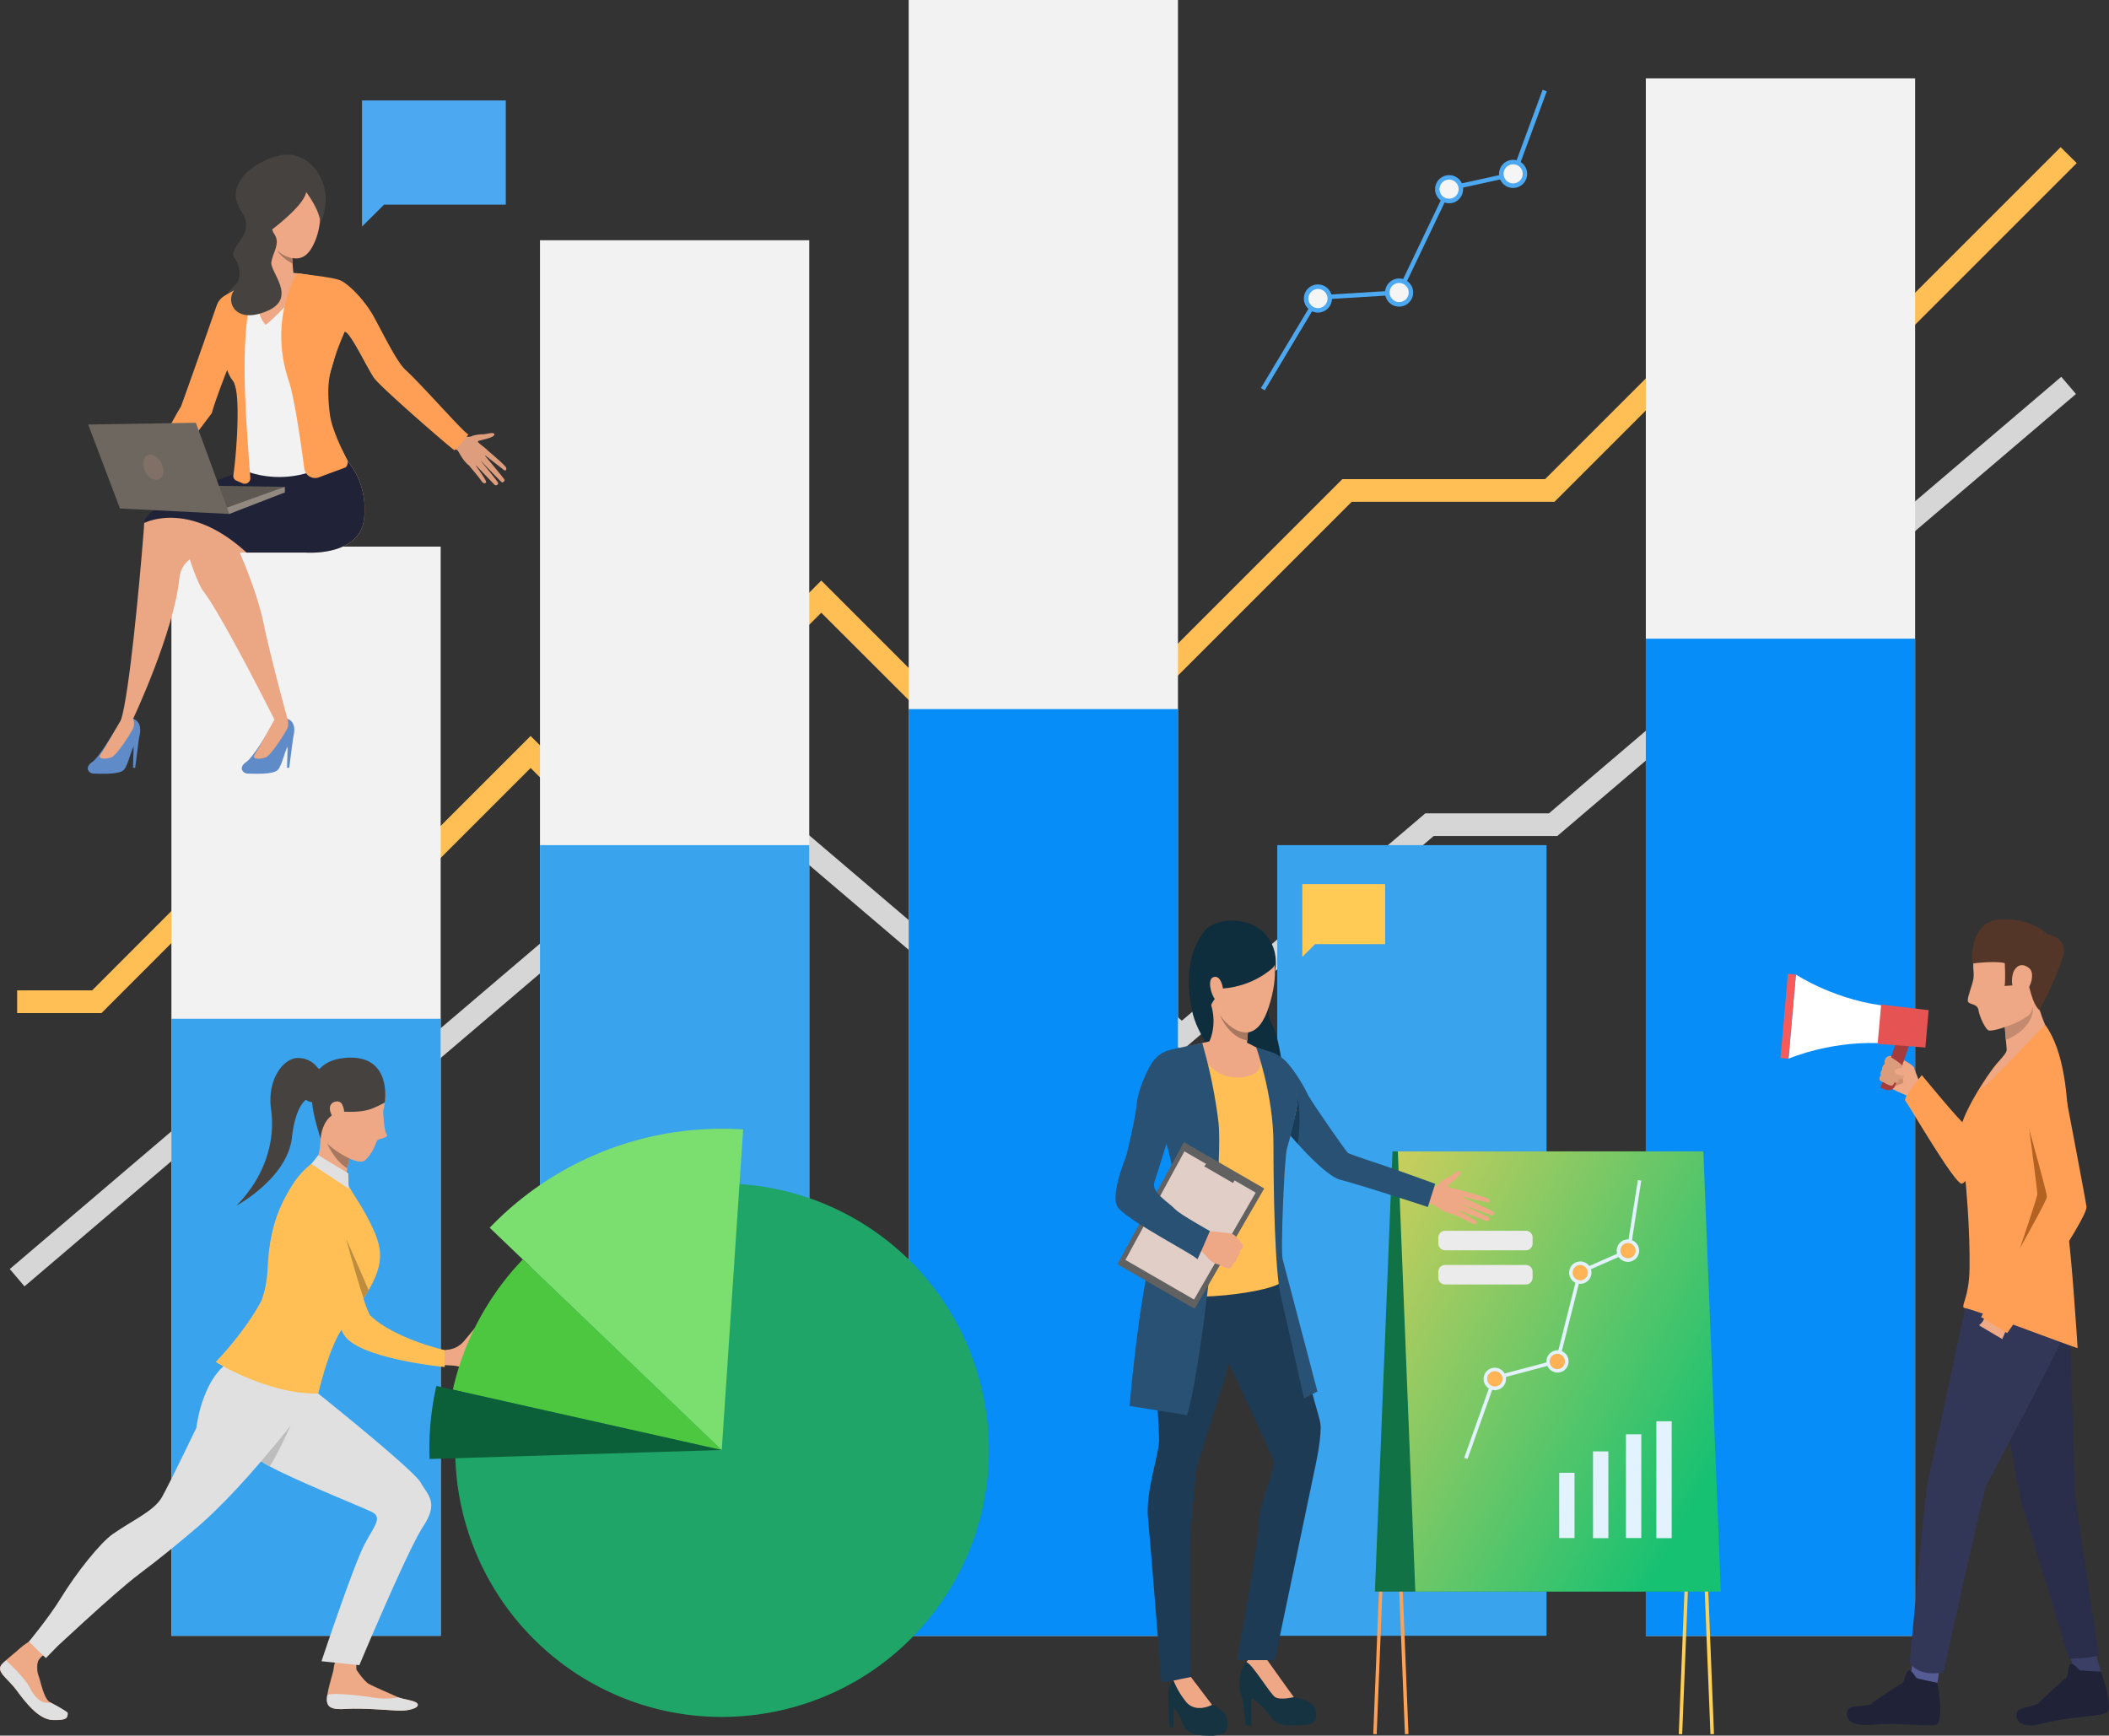 <svg xmlns="http://www.w3.org/2000/svg" xmlns:xlink="http://www.w3.org/1999/xlink" width="1665.107" height="1370.427" viewBox="0 0 1665.107 1370.427">
  <rect x="0" y="0" width="1665.107" height="1370.427" fill="#333333" stroke="none"/>
  <defs>
    <linearGradient id="linear-gradient" y1="0.5" x2="1" y2="0.5" gradientUnits="objectBoundingBox">
      <stop offset="0" stop-color="#ff9f55"/>
      <stop offset="1" stop-color="#ffd255"/>
    </linearGradient>
    <linearGradient id="linear-gradient-2" x1="0" y1="0.5" x2="1" y2="0.5" xlink:href="#linear-gradient"/>
    <linearGradient id="linear-gradient-3" x1="0.922" y1="0.81" x2="-0.355" y2="-0.127" gradientUnits="objectBoundingBox">
      <stop offset="0" stop-color="#16c172"/>
      <stop offset="1" stop-color="#ffd255"/>
    </linearGradient>
  </defs>
  <g id="report" transform="translate(-1083.573 -509.2)">
    <g id="Group_2079" data-name="Group 2079">
      <g id="Group_1872" data-name="Group 1872">
        <path id="Path_1844" data-name="Path 1844" d="M1163.7,1309.1h-66.6v-17.9h59.2l99.9-100,72.7,72.7,173.6-173.6,53.5,53.4,176-176.1,105.5,105.5h120.3l185.6-185.6h160.1l118.4-118.4h144.9l143.7-143.7,12.7,12.6-149,149H2429.3L2310.9,905.4H2150.8L1965.2,1091H1830.1L1732,993l-176,176-53.5-53.4-173.6,173.6-72.7-72.7Z" fill="#ffbf55"/>
      </g>
      <g id="Group_1873" data-name="Group 1873">
        <path id="Path_1845" data-name="Path 1845" d="M1102.9,1524.9l-11.6-13.7,192.6-164.1h117L1666.4,1121l166,141.4h122.4l61.9,52.7,192.2-163.7h97.6L2711,806.7l11.6,13.6-409.5,349h-97.6l-198.8,169.4-68.5-58.4H1825.8l-159.4-135.8L1407.5,1365h-117Z" fill="#d6d6d6"/>
      </g>
      <path id="Path_1981" data-name="Path 1981" d="M0,0H212.6V860H0Z" transform="translate(1218.9 940.8)" fill="#f2f2f2"/>
      <rect id="Rectangle_306" data-name="Rectangle 306" width="212.6" height="487.2" transform="translate(1218.9 1313.6)" fill="#39a3ed"/>
      <path id="Path_1980" data-name="Path 1980" d="M0,0H212.6V1102H0Z" transform="translate(1509.9 698.9)" fill="#f2f2f2"/>
      <path id="Path_1977" data-name="Path 1977" d="M0,0H212.6V624.3H0Z" transform="translate(1509.9 1176.5)" fill="#39a3ed"/>
      <rect id="Rectangle_311" data-name="Rectangle 311" width="212.6" height="1291.7" transform="translate(1801 509.2)" fill="#f2f2f2"/>
      <path id="Path_1978" data-name="Path 1978" d="M0,0H212.6V731.8H0Z" transform="translate(1801 1069.1)" fill="#068df8"/>
      <path id="Path_1979" data-name="Path 1979" d="M0,0H212.6V624.3H0Z" transform="translate(2092 1176.5)" fill="#39a3ed"/>
      <rect id="Rectangle_317" data-name="Rectangle 317" width="212.6" height="1229.8" transform="translate(2383 571.1)" fill="#f2f2f2"/>
      <rect id="Rectangle_318" data-name="Rectangle 318" width="212.6" height="787.4" transform="translate(2383 1013.5)" fill="#068df8"/>
      <g id="Group_1895" data-name="Group 1895">
        <g id="Group_1875" data-name="Group 1875">
          <g id="Group_1874" data-name="Group 1874">
            <path id="Path_1846" data-name="Path 1846" d="M1174,1086.5s-12.3,20.8-17.4,24.2c-7,4.6-2.6,9.3.7,9.3s20.4,1.2,24.1-3c3.8-4.3,5.6-17,9.1-20.4,3.5-3.3,7.1-16.6-1.7-19.9C1181,1073.8,1174,1086.5,1174,1086.5Z" fill="#5f8cc9"/>
          </g>
        </g>
        <g id="Group_1877" data-name="Group 1877">
          <g id="Group_1876" data-name="Group 1876">
            <path id="Path_1847" data-name="Path 1847" d="M1179.3,1077.3s-14,24.4-16.5,27.9c-2.4,3.6,4.6,3.6,8.9,1.9s15.2-19.2,16.8-22.4c1.9-3.8.3-8.1.3-8.1Z" fill="#eba684"/>
          </g>
        </g>
        <g id="Group_1879" data-name="Group 1879">
          <g id="Group_1878" data-name="Group 1878">
            <path id="Path_1848" data-name="Path 1848" d="M1193.5,1090.4l-3.2,25-1.7.1.5-18Z" fill="#5f8cc9"/>
          </g>
        </g>
        <g id="Group_1881" data-name="Group 1881">
          <g id="Group_1880" data-name="Group 1880">
            <path id="Path_1849" data-name="Path 1849" d="M1295.6,1086.5s-12.3,20.8-17.4,24.2c-7,4.6-2.6,9.3.7,9.3s20.4,1.2,24.1-3c3.8-4.3,5.6-17,9.1-20.4,3.5-3.3,7.2-17-1.7-19.9C1302.6,1074.1,1295.6,1086.5,1295.6,1086.5Z" fill="#5f8cc9"/>
          </g>
        </g>
        <g id="Group_1883" data-name="Group 1883">
          <g id="Group_1882" data-name="Group 1882">
            <path id="Path_1850" data-name="Path 1850" d="M1300.2,1077.4s-13.3,24.3-15.7,27.9,4.6,3.6,8.9,1.9,15.2-19.2,16.8-22.4c1.9-3.8.3-8.1.3-8.1Z" fill="#eba684"/>
          </g>
        </g>
        <g id="Group_1885" data-name="Group 1885">
          <g id="Group_1884" data-name="Group 1884">
            <path id="Path_1851" data-name="Path 1851" d="M1315.2,1090.4l-3.3,25-1.7.1.5-18Z" fill="#5f8cc9"/>
          </g>
        </g>
        <g id="Group_1887" data-name="Group 1887">
          <g id="Group_1886" data-name="Group 1886">
            <path id="Path_1852" data-name="Path 1852" d="M1350,897.2l-111,50.6s-12.4,4-13.8,17.8c-4.3,42.9-36.5,111.1-36.5,111.1-10.3,5-9.5.7-9.5.7,6.5-20.8,14.4-106.8,17.2-141.3.6-7.3,1-12.3,1-13.9q.15-1.65,3.3-4.2c15.2-12.4,77.9-37.9,77.9-37.9C1325.8,878.8,1350,897.2,1350,897.2Z" fill="#eba684"/>
          </g>
        </g>
        <g id="Group_1889" data-name="Group 1889">
          <g id="Group_1888" data-name="Group 1888">
            <path id="Path_1853" data-name="Path 1853" d="M1371,918.9c-3.4,30-46.3,26.6-46.3,26.6h-51.9s13.6,30.3,18.9,55.9c5.6,27.2,18.8,75.2,18.8,75.2s-.9,1.6-10.3.7c0,0-40.7-81.2-56.3-101.6-3.4-4.4-13-28.2-14.6-42.5-.6-4.8-.2-8.5,1.6-10a109,109,0,0,1,11.5-7.8c16.3-10.3,44.5-26,60.2-29.6,21.1-4.7,54.4-13.6,54.4-13.6S1374.4,888.9,1371,918.9Z" fill="#eba684"/>
          </g>
        </g>
        <path id="Path_1854" data-name="Path 1854" d="M1335.6,687.8s7.8-14.7,4-30.5c-3.8-15.7-18.4-31.4-39.7-24.2s-38.6,23.8-25.8,42.9c12.8,19.2-11.6,27.8-5.4,36.9s3.9,18.6,1.2,20.8c-2.6,2.1-11.1,9.7-10.2,18.6.9,9,41.4-26.1,41.4-26.1S1323.2,682.1,1335.6,687.8Z" fill="#464240"/>
        <path id="Path_1855" data-name="Path 1855" d="M1270.6,876.4s3.2,15.6,86.1-4.1C1356.7,872.3,1328.9,863,1270.6,876.4Z" fill="#eb4747"/>
        <g id="Group_1890" data-name="Group 1890">
          <path id="Path_1856" data-name="Path 1856" d="M1357.6,876.6c1.3,2.5,2.6,4.9,3.9,7.4q-45.45,1.35-90.9,2.6c4.8-16.1,3.2-37.8,2.4-54.3-1-20.2-12.2-34.2-11-54.5-6,1-7,1.2-13,2.1,9.2-26.2,12.3-39.1,40.9-49.2,9.3-3.3,15.4-3.9,25.4-3.1,33,2.7,43,3.1,59.2,33-25.4,4-21.2,13.2-28.9,38.4-3.8,12.3-7.7,26.1-5.7,39.1C1341.9,850.9,1357.6,865,1357.6,876.6Z" fill="#f2f2f2"/>
        </g>
        <g id="Group_1891" data-name="Group 1891">
          <path id="Path_1857" data-name="Path 1857" d="M1304.9,737c13.5-2.6,10.6-10.1,10.6-10.1s-.6-4.2-.9-9.6c-.1-1.4-.1-2.8-.1-4.3a50.193,50.193,0,0,1,.4-6.7c1.1-9.1-24.5-3.7-24.5-3.7s1.5,18.4-2.1,23.9C1284.8,732.1,1291.4,739.6,1304.9,737Z" fill="#eea886"/>
        </g>
        <g id="Group_1892" data-name="Group 1892">
          <path id="Path_1858" data-name="Path 1858" d="M1330.7,726.9s-27.3,31.5-37.4,38.8c0,0-11.6-10.5-4.4-38.1C1288.9,727.6,1302.1,721,1330.7,726.9Z" fill="#eea886"/>
        </g>
        <path id="Path_1859" data-name="Path 1859" d="M1330,651.1s14.2,27.3.1,53.1c-14,25.8-41.6-11.3-43.4-15.6-1.8-4.4-11.2-29,7.6-36.5C1313.1,644.7,1326,643.7,1330,651.1Z" fill="#eea886"/>
        <path id="Path_1860" data-name="Path 1860" d="M1325.3,660.8s9.7,12.8,10.9,22.3a50.657,50.657,0,0,0-7.1-35.1c-11-17.2-38.9-.8-42.6,6-3.7,6.9-14.7,12.9,3.7,42.4C1290.2,696.5,1323.3,673.5,1325.3,660.8Z" fill="#464240"/>
        <path id="Path_1861" data-name="Path 1861" d="M1302.6,707s2.5,5.4,12.1,10.4c-.1-1.4-.1-2.8-.1-4.3A23.159,23.159,0,0,1,1302.6,707Z" fill="#a77860"/>
        <path id="Path_1862" data-name="Path 1862" d="M1445.8,852.1s6.7,3,9.9,1.6,8.1-1.6,9.7-1.6c2.1,0,8.6-2.3,8.5.2s-10.6,4.3-12.7,5.1,6.4,5.5,7.2,7.6-8.9,15.8-14.3,11.9-8.4-11.7-9.5-12.2a41.48,41.48,0,0,1-4.1-2.7Z" fill="#de9d7d"/>
        <path id="Path_1863" data-name="Path 1863" d="M1467.3,863.8s15.8,13.1,16,14.9-.6,2.6-2.1,1.4-15.7-12.2-15.7-12.2,15.8,18.7,16.4,20.1c.3.8-1.2,2.5-2.1,2s-17.7-18.1-17.7-18.1,14.7,17.5,14.8,18.8a1.741,1.741,0,0,1-2.9,1.2c-1.2-1.2-15.9-16.6-15.9-16.6s9.9,13.4,9.3,14.6c-.4.7-1.6,2.2-4-1.3s-9.1-11.3-9.1-11.3Z" fill="#de9d7d"/>
        <g id="Group_1893" data-name="Group 1893">
          <path id="Path_1864" data-name="Path 1864" d="M1278.2,945.5h46.5s42.8,3.4,46.3-26.6c3.4-30-14.1-46.7-14.1-46.7s-22.6,6-42.4,10.8a150.493,150.493,0,0,0-35.7-3.1s-83.7,27.7-81.2,42.2C1197.5,922.2,1232.6,903.5,1278.2,945.5Z" fill="#202338"/>
        </g>
        <path id="Path_1865" data-name="Path 1865" d="M1308.5,893.6l-88.7-1.3,44.8,22.7Z" fill="#5e5853"/>
        <path id="Path_1866" data-name="Path 1866" d="M1280.9,882.2s19.9,7.7,44.4.7l1.1-9.1-50.3,2.8Z" fill="#f2f2f2"/>
        <path id="Path_1867" data-name="Path 1867" d="M1264.6,915l43.9-17v-4.4l-47.4,17Z" fill="#91887f"/>
        <g id="Group_1894" data-name="Group 1894">
          <path id="Path_1868" data-name="Path 1868" d="M1281.2,886.5a4.364,4.364,0,0,1-6.1,4.3l-5.1-2.2a3.893,3.893,0,0,1-2.2-4c2.1-13.4,6.5-65.6-.2-74.5a30.554,30.554,0,0,1-4.7-8.8c-4.4,11.4-10,26.2-12.1,34.1l-41.9,55.7-14,3.6c17.5-42.2,31.6-64.6,31.6-64.6,2.7-7.4,10.6-29.6,17.6-49.5,4.4-12.5,8.4-24.1,10.6-30.3a14.56,14.56,0,0,1,6.1-7.5c6.5-3.9,17.3-10,27.1-14.7a.1.1,0,0,0,.1-.1c.3-.2.6-.3.9-.5h0c-18.6,28.2-11.4,107.8-7.7,158.7C1281.2,886.4,1281.2,886.4,1281.2,886.5Z" fill="#ff9f55"/>
          <path id="Path_1869" data-name="Path 1869" d="M1350.4,730c6,.9,20.8,15.3,28.6,29.8,9,16.6,18.1,35.4,24.9,41.6,12.6,11.4,47.8,51.7,49.5,50.7.6-.4-9.7,12-11,12.6-.7.3-57.9-49.3-63.4-56.9-5.2-7.2-19.2-37.2-23.3-36.6h0a226.429,226.429,0,0,0-10.2,27.8,2.354,2.354,0,0,0-.2.8c-3.3,11.2-3,23.4-1.2,37.1,1.4,10.3,9.1,27.2,13.7,35.4.6,1,.4,2.9-.2,4.3h0a3.468,3.468,0,0,1-1.5,1.8l-16.8,6.2-3.9,1.5a8.634,8.634,0,0,1-8.1-1.1,8.983,8.983,0,0,1-3.5-5.8c-3.7-28.7-8.5-58.1-12.2-69.2-16.5-48.5,6.5-85,6.5-85S1345.2,728,1350.4,730Z" fill="#ff9f55"/>
        </g>
        <path id="Path_1870" data-name="Path 1870" d="M1264.6,915l-26.4-72-85,1.4,25.1,66.3Z" fill="#6e6760"/>
        <ellipse id="Ellipse_201" data-name="Ellipse 201" cx="7.2" cy="10.5" rx="7.2" ry="10.5" transform="translate(1193.437 871.886) rotate(-26.578)" fill="#807066"/>
        <path id="Path_1871" data-name="Path 1871" d="M1300.6,678.3s-5.4,8.5-.4,15.8-1.3,14.5-2.4,22.2,21,28.3-3.6,38.6-32.4-6.8-26.1-16.2,10.7-17,11.2-30.5C1279.9,694.9,1284.3,674,1300.6,678.3Z" fill="#464240"/>
        <path id="Path_1872" data-name="Path 1872" d="M1482.9,588.5H1369.4v99.6l17.4-17.3h96.1Z" fill="#4da8f2"/>
      </g>
      <g id="Group_1930" data-name="Group 1930" transform="translate(-4 196)">
        <g id="Group_1913" data-name="Group 1913">
          <g id="Group_1912" data-name="Group 1912">
            <g id="Group_1911" data-name="Group 1911">
              <path id="Path_1885" data-name="Path 1885" d="M2086.1,621.4l-3-1.8,43.9-73.2,64.1-3.9,39.2-82,51.2-11.3,24-65.1,3.3,1.2-24.7,66.9-51.4,11.3-39.4,82.4-64.3,3.9Z" fill="#4da8f2"/>
            </g>
          </g>
        </g>
        <g id="Group_1915" data-name="Group 1915">
          <g id="Group_1914" data-name="Group 1914">
            <circle id="Ellipse_202" data-name="Ellipse 202" cx="9.3" cy="9.3" r="9.3" transform="translate(2182.9 534.9)" fill="#f5f5f5"/>
          </g>
        </g>
        <g id="Group_1917" data-name="Group 1917">
          <g id="Group_1916" data-name="Group 1916">
            <path id="Path_1886" data-name="Path 1886" d="M2197.4,554a11.094,11.094,0,1,1,4.6-15A11.091,11.091,0,0,1,2197.4,554Zm-8.7-16.5a7.538,7.538,0,1,0,10.2,3.1A7.632,7.632,0,0,0,2188.7,537.5Z" fill="#4da8f2"/>
          </g>
        </g>
        <g id="Group_1919" data-name="Group 1919">
          <g id="Group_1918" data-name="Group 1918">
            <circle id="Ellipse_203" data-name="Ellipse 203" cx="9.3" cy="9.3" r="9.3" transform="translate(2222.4 453.3)" fill="#f5f5f5"/>
          </g>
        </g>
        <g id="Group_1921" data-name="Group 1921">
          <g id="Group_1920" data-name="Group 1920">
            <path id="Path_1887" data-name="Path 1887" d="M2236.9,472.4a11.094,11.094,0,1,1,4.6-15A11.269,11.269,0,0,1,2236.9,472.4Zm-8.8-16.5a7.538,7.538,0,1,0,10.2,3.1A7.484,7.484,0,0,0,2228.1,455.9Z" fill="#4da8f2"/>
          </g>
        </g>
        <g id="Group_1923" data-name="Group 1923">
          <g id="Group_1922" data-name="Group 1922">
            <circle id="Ellipse_204" data-name="Ellipse 204" cx="9.3" cy="9.3" r="9.3" transform="translate(2272.9 441.2)" fill="#f5f5f5"/>
          </g>
        </g>
        <g id="Group_1925" data-name="Group 1925">
          <g id="Group_1924" data-name="Group 1924">
            <path id="Path_1888" data-name="Path 1888" d="M2287.4,460.3a11.094,11.094,0,1,1,4.6-15A11.091,11.091,0,0,1,2287.4,460.3Zm-8.7-16.5a7.538,7.538,0,1,0,10.2,3.1A7.632,7.632,0,0,0,2278.7,443.8Z" fill="#4da8f2"/>
          </g>
        </g>
        <g id="Group_1927" data-name="Group 1927">
          <g id="Group_1926" data-name="Group 1926">
            <circle id="Ellipse_205" data-name="Ellipse 205" cx="9.3" cy="9.3" r="9.3" transform="translate(2118.9 539.7)" fill="#f5f5f5"/>
          </g>
        </g>
        <g id="Group_1929" data-name="Group 1929">
          <g id="Group_1928" data-name="Group 1928">
            <path id="Path_1889" data-name="Path 1889" d="M2133.3,558.7a11.094,11.094,0,1,1,4.6-15A11.091,11.091,0,0,1,2133.3,558.7Zm-8.7-16.4a7.538,7.538,0,1,0,10.2,3.1A7.484,7.484,0,0,0,2124.6,542.3Z" fill="#4da8f2"/>
          </g>
        </g>
      </g>
      <g id="Group_1962" data-name="Group 1962">
        <g id="Group_1931" data-name="Group 1931">
          <path id="Path_1890" data-name="Path 1890" d="M1113.1,1822.7s-.2-4,7.9-8.7l-10.5-11.1a64.1,64.1,0,0,0-12.5,9.1C1091.7,1817.8,1113.1,1822.7,1113.1,1822.7Z" fill="#eea987"/>
        </g>
        <g id="Group_1932" data-name="Group 1932">
          <path id="Path_1891" data-name="Path 1891" d="M1365,1827.6s-.8-9.9,2.3-14.7l-13.1-2.7s-7.5,10.7-7.1,17.1C1347.4,1833.9,1365,1827.6,1365,1827.6Z" fill="#eea987"/>
        </g>
        <g id="Group_1935" data-name="Group 1935">
          <g id="Group_1934" data-name="Group 1934">
            <g id="Group_1933" data-name="Group 1933">
              <path id="Path_1892" data-name="Path 1892" d="M1136.7,1861.8c-.1,3.7.1,5.8-11.3,5.5-11.4-.2-21.8-14.1-29.1-23.9s-17.1-14.6-10.6-20.9c.8-.8,1.6-1.5,2.5-2.3,6.1-5.5,13.3-10.9,14.3-12,1.1-1.3,10.8,12.8,10.8,12.8s-1.1,6.9.6,11,4.1,18.8,9.4,21.4h0C1128.6,1856.1,1136.8,1861,1136.7,1861.8Z" fill="#eea987"/>
            </g>
          </g>
        </g>
        <g id="Group_1938" data-name="Group 1938">
          <g id="Group_1937" data-name="Group 1937">
            <g id="Group_1936" data-name="Group 1936">
              <path id="Path_1893" data-name="Path 1893" d="M1398,1859.9c-7.5-.4-28.9-2.2-40.8-1.4-11.9.9-16.5-1.1-15.4-9.6.1-.5.1-.9.2-1.4,1.3-8.3,5-18.7,5.4-22.2.4-3.7,15.3-1.1,15.3-1.1s7.5,11.9,11.8,14.4,17.2,7.8,22.2,10.2c.4.2.8.3,1.2.5h0c5.3,2,14.2,2.5,15.5,5.4C1414.6,1857.9,1405.5,1860.3,1398,1859.9Z" fill="#eea987"/>
            </g>
          </g>
        </g>
        <g id="Group_1939" data-name="Group 1939">
          <path id="Path_1894" data-name="Path 1894" d="M1398,1859.9c-7.5-.4-28.9-2.2-40.8-1.4-11.9.9-16.5-1.1-15.4-9.6.1-.5.1-.9.2-1.4,2.9-1.9,23.5,0,35.6,2s20.2-.1,20.2-.1h0c5.3,2,14.2,2.5,15.5,5.4C1414.6,1857.9,1405.5,1860.3,1398,1859.9Z" fill="#e0e0e0"/>
        </g>
        <g id="Group_1940" data-name="Group 1940">
          <path id="Path_1895" data-name="Path 1895" d="M1137.1,1861.7c-.1,3.7-.3,5.9-11.6,5.6-11.4-.2-21.8-14.1-29.1-23.9s-17.1-14.6-10.6-20.9c.8-.8,1.6-1.5,2.5-2.3.3.3,14.6,13.1,19,21.9,7.3,14.5,15.8,11.3,16.1,11.4h0C1128.6,1856.1,1137.1,1860.9,1137.1,1861.7Z" fill="#e0e0e0"/>
        </g>
        <g id="Group_1941" data-name="Group 1941">
          <path id="Path_1896" data-name="Path 1896" d="M1417.7,1714.4c-12.4,18.9-50.4,109.6-50.4,109.6l-29.9-3.1s21.2-63.6,31.5-87.1c7.7-17.4,18.2-25.9,8.2-30.8-8.4-4.1-59.3-24.5-80.8-36.1a65.584,65.584,0,0,1-6.7-4c-.7-.5-1.3-1-1.8-1.4-9.9-9,12.4-72.2,47-52,0,0,75.2,60.1,80.9,70.3C1421.5,1690,1430.1,1695.6,1417.7,1714.4Z" fill="#e0e0e0"/>
        </g>
        <g id="Group_1943" data-name="Group 1943">
          <g id="Group_1942" data-name="Group 1942">
            <path id="Path_1897" data-name="Path 1897" d="M1333.4,1607.6s-51.1,71.7-97.5,110.4c-13.1,11-23.8,20-42.5,34.1-10,7.5-27.6,23.1-41.9,36.2l-.6.5c-10.2,9.3-18.7,17.2-21.3,19.6l-.2.2-.3.3-9.3,9.5-13.4-13s16-19.3,25.1-34.2c12.8-20.9,31.5-44.1,41.2-50.8,16.6-11.5,32.7-18.3,38.8-29.2s27.1-54.6,27.1-54.6,4.9-45.5,32.8-55.6C1297.6,1571.4,1333.4,1607.6,1333.4,1607.6Z" fill="#e0e0e0"/>
          </g>
        </g>
        <g id="Group_1945" data-name="Group 1945">
          <g id="Group_1944" data-name="Group 1944">
            <path id="Path_1898" data-name="Path 1898" d="M1362.8,1417a26.569,26.569,0,0,0-3.2,7,52.305,52.305,0,0,0-1.8,7.6c-.9,5.3-1.2,9.8-1.2,9.8s-29.4-8.7-24-15.3,4-28,4-28S1367.1,1410.7,1362.8,1417Z" fill="#eea987"/>
          </g>
        </g>
        <g id="Group_1947" data-name="Group 1947">
          <g id="Group_1946" data-name="Group 1946">
            <path id="Path_1899" data-name="Path 1899" d="M1383.7,1360.6s7.2,7.2,2.4,26.1c0,0,.6,15.4,2.7,18.2s-6.5,3.2-7.6,5c-1,1.9-3.4,10.7-9.8,15.7s-34.9-13.5-35.7-22.8-18.5-50.3,14.2-49.7C1382.7,1353.7,1383.7,1360.6,1383.7,1360.6Z" fill="#eea886"/>
          </g>
        </g>
        <g id="Group_1949" data-name="Group 1949">
          <g id="Group_1948" data-name="Group 1948">
            <path id="Path_1900" data-name="Path 1900" d="M1374.6,1527.9c-1.2,2.1-2.6,4.3-4.1,6.6-4,6.2-8.9,13.3-14.8,21.4a72.9,72.9,0,0,0-4.3,6.2c-7.6,13.4-13.8,36.2-15.8,44.4-.5,1.9-.7,3-.7,3-39.5.9-81-24.9-81-24.9,26-27.5,36.2-48.7,36.2-48.7,2.7-7.5,4.4-15.8,4.9-26.9,1.5-32,10.4-49.6,19-63.5,8.6-14,18.7-19.5,18.7-19.5l24.2,14.7c2.8,9.1,12.7,19.2,22.4,41.4C1386.3,1498.5,1384.9,1510.1,1374.6,1527.9Z" fill="#ffbf55"/>
          </g>
        </g>
        <g id="Group_1951" data-name="Group 1951">
          <g id="Group_1950" data-name="Group 1950">
            <path id="Path_1901" data-name="Path 1901" d="M1387.4,1379.8s6.5-39.5-32.5-35.2c-39.1,4.3-22.3,49.2-18.2,63.8,0,0,1-22.1,19.6-21.4S1379.1,1383.6,1387.4,1379.8Z" fill="#464240"/>
          </g>
        </g>
        <g id="Group_1953" data-name="Group 1953">
          <g id="Group_1952" data-name="Group 1952">
            <path id="Path_1902" data-name="Path 1902" d="M1353.7,1381.2c-2-4.2-10.1-2.6-9.7,3.6.5,6.2,6.4,12.8,8.7,10C1355.1,1392,1356.7,1387.4,1353.7,1381.2Z" fill="#eea987"/>
          </g>
        </g>
        <g id="Group_1954" data-name="Group 1954">
          <path id="Path_1903" data-name="Path 1903" d="M1339.9,1356.5s-10.5-11.6-19.3,0c-8.9,11.6,7.4,29.9,15.2,20.3A22.42,22.42,0,0,0,1339.9,1356.5Z" fill="#464240"/>
        </g>
        <g id="Group_1955" data-name="Group 1955">
          <path id="Path_1904" data-name="Path 1904" d="M1359.6,1424a52.305,52.305,0,0,0-1.8,7.6c-9.6-5.2-16-19.6-16-19.6,6.7,6.7,17.8,12,17.8,12Z" fill="#a77860"/>
        </g>
        <g id="Group_1956" data-name="Group 1956">
          <path id="Path_1905" data-name="Path 1905" d="M1334.5,1352.5a19.014,19.014,0,0,0-15.8-7.9c-11-.1-24.5,16.5-21.1,40.8,3.4,24.2-4.4,52.5-27.4,75.8,0,0,40.1-21.6,43.8-53.5s15-32,15-32Z" fill="#464240"/>
        </g>
        <g id="Group_1957" data-name="Group 1957">
          <path id="Path_1906" data-name="Path 1906" d="M1430,1587s10.5.2,13,.6,7.8,1.8,8.5,1.3,3-10.4,4.8-12.5,8.2-24,7.1-23.9c-1.2.2-5.1,5.8-13.3,15.4s-17.6,6.1-20.9,8.3C1425.9,1578.5,1430,1587,1430,1587Z" fill="#eea886"/>
        </g>
        <g id="Group_1958" data-name="Group 1958">
          <path id="Path_1907" data-name="Path 1907" d="M1289.8,1662.9s21.9-25.7,23.5-28.7c-.9,2-12.4,27.2-16.9,32.7A62.652,62.652,0,0,1,1289.8,1662.9Z" fill="#bdbdbd"/>
        </g>
        <g id="Group_1959" data-name="Group 1959">
          <path id="Path_1908" data-name="Path 1908" d="M1374.6,1527.9c-1.2,2.1-2.6,4.3-4.1,6.6,0,0-12.4-37.8-13.6-47.1C1356.9,1487.4,1368.7,1513.8,1374.6,1527.9Z" fill="#bd8d3f"/>
        </g>
        <g id="Group_1960" data-name="Group 1960">
          <path id="Path_1909" data-name="Path 1909" d="M1434.5,1575.2s-39.2-8.9-58.4-27.1c-5-4.8-24.8-81.6-24.8-81.6s-5.4-19.4-22.6-13.8-10.3,25.2-10.3,25.2,23.7,60.8,36.3,84.5c10.5,19.7,80,26.2,80,26.2Z" fill="#ffbf55"/>
        </g>
        <g id="Group_1961" data-name="Group 1961">
          <path id="Path_1910" data-name="Path 1910" d="M1329.4,1428.2l5.5-6.9,23.7,14.4.2,12Z" fill="#e0e0e0"/>
        </g>
      </g>
      <g id="Group_1967" data-name="Group 1967">
        <g id="Group_1963" data-name="Group 1963">
          <path id="Path_1911" data-name="Path 1911" d="M1480.5,1534.1a208.2,208.2,0,0,0-32.5,74h0a211.272,211.272,0,0,0,85.5,219.1c95.6,66.4,226.8,42.7,293.2-52.8,66.4-95.6,42.7-226.8-52.9-293.2a211.064,211.064,0,0,0-293.3,52.9Z" fill="#1fa567"/>
        </g>
        <g id="Group_1964" data-name="Group 1964">
          <path id="Path_1912" data-name="Path 1912" d="M1470.2,1478.6l183.2,175.6,16.9-253.2A254.086,254.086,0,0,0,1470.2,1478.6Z" fill="#7bdf70"/>
        </g>
        <g id="Group_1965" data-name="Group 1965">
          <path id="Path_1913" data-name="Path 1913" d="M1474.7,1530.1a217.4,217.4,0,0,0-33.6,76.4l212.3,47.7-157.1-150.5A206.792,206.792,0,0,0,1474.7,1530.1Z" fill="#4ec740"/>
        </g>
        <g id="Group_1966" data-name="Group 1966">
          <path id="Path_1914" data-name="Path 1914" d="M1428.1,1603.5h0a225.385,225.385,0,0,0-5.4,57.7l230.8-7.1Z" fill="#0c6039"/>
        </g>
      </g>
      <g id="Group_1980" data-name="Group 1980">
        <path id="Path_1915" data-name="Path 1915" d="M2598.6,1362.4s-3.5-9-4-10.4c-.6-1.4-4-3.6-8.2-5.9s-10.8-3.4-11.5-3a4.241,4.241,0,0,0-2.6,2.3,7.332,7.332,0,0,0-.7,4s-2.3,1.8-1.8,4.3a4.055,4.055,0,0,0-1,4.6s-2,1.8-1,3.8a38.138,38.138,0,0,1,4.5,3.5c1,1.2,8.5,5.4,16.3,8.4C2588.4,1374,2596.8,1374.3,2598.6,1362.4Z" fill="#eea886"/>
        <path id="Path_1916" data-name="Path 1916" d="M2585.9,1357.3s-.2,4.8.5,6.2c.6,1.4-9.9,4.2-9.9,4.2S2580,1357.3,2585.9,1357.3Z" fill="#cf8c6c"/>
        <path id="Path_1917" data-name="Path 1917" d="M2588.4,1374s2.8,2.7,3.1,3.1c.3.5,13.6-7.9,7-14.7C2592,1355.7,2588.4,1374,2588.4,1374Z" fill="#eea886"/>
        <path id="Path_1918" data-name="Path 1918" d="M2742.3,1829.1l-4.3-14.4-19.5,2.8,2.7,13Z" fill="#3b3f66"/>
        <path id="Path_1919" data-name="Path 1919" d="M2614.4,1830.2l-1.2,7.8-21.2-3.9,1.4-11.7Z" fill="#555c94"/>
        <g id="Group_1968" data-name="Group 1968">
          <path id="Path_1920" data-name="Path 1920" d="M2664.3,1611.2s12.8,77.4,15.6,85.6c2.9,8.3,37.2,122.1,37.2,122.1s22.5-.2,23.5-3.6c0,0-19.5-125.2-19.1-129.9s-4.2-137.4-4.2-137.4S2665.9,1603.5,2664.3,1611.2Z" fill="#2b2e4a"/>
        </g>
        <g id="Group_1969" data-name="Group 1969">
          <path id="Path_1921" data-name="Path 1921" d="M2635.8,1538.9s-27.7,129.8-30.1,139.7-14.3,143.2-14.3,143.2,5.5,11.9,26.7,7.8c0,0,31.3-142.8,33.8-147.6,9.7-18.5,57.5-107.9,62.2-120.8,4.7-12.8,3.7-27.9,3.7-27.9S2683.9,1513.5,2635.8,1538.9Z" fill="#323657"/>
        </g>
        <g id="Group_1970" data-name="Group 1970">
          <path id="Path_1922" data-name="Path 1922" d="M2649.5,1370.5s-11.6,27.6-14.4,26.7-34.2-39.1-34.2-39.1-15,18-13.1,20.2c2.7,3,39.4,66.6,44.7,65.5,5.2-1,29.2-39.1,29.2-39.1S2663.5,1375.7,2649.5,1370.5Z" fill="#ff9f55"/>
        </g>
        <g id="Group_1971" data-name="Group 1971">
          <path id="Path_1923" data-name="Path 1923" d="M2698.2,1318.2s-29.3,21.6-37.5,30.2c-8.1,8.6-30.8,44.6-29.4,55.6,5.3,42,7.6,77.8,7.3,106.5-.3,24.9-8.3,31.1-3.4,31.6,5.7.5,78,28.2,88.7,31.6,0,0-5.5-87.9-8.9-98.1S2728.5,1359.5,2698.2,1318.2Z" fill="#ff9f55"/>
        </g>
        <path id="Path_1924" data-name="Path 1924" d="M2501.5,1278.7l-2.9,33.2-2.9,33.2s35.7-15.5,78.5-11.8l1.3-14.7,1.3-14.7C2533.9,1300.2,2501.5,1278.7,2501.5,1278.7Z" fill="#fff"/>
        <rect id="Rectangle_320" data-name="Rectangle 320" width="6.3" height="66.7" transform="matrix(0.996, 0.088, -0.088, 0.996, 2495.161, 1278.163)" fill="#f75a5a"/>
        <path id="Path_1925" data-name="Path 1925" d="M2613.2,1838s-16-3.4-16.5-3.9c-.6-.5-3.9-6.9-6.4-5.8s-2.7,8.8-5.1,10c-2.4,1.3-21.8,13.8-24.2,16.2-2.4,2.3-16.8.7-18.6,4.7-1.7,4.1-2,13.7,19.6,11.8s46.3,2.1,50.9-.4C2617.7,1868.1,2614.6,1844.3,2613.2,1838Z" fill="#202338"/>
        <path id="Path_1926" data-name="Path 1926" d="M2742.3,1829.1s-16.3-.8-16.9-1.2-4.9-6.2-7.2-4.7c-2.3,1.4-1.2,9.1-3.4,10.7s-19.3,17.2-21.3,19.8c-2,2.7-16.5,3.4-17.6,7.6-1.1,4.3.2,13.9,21.2,8.5,21.1-5.3,46-5.4,50.2-8.6C2751.6,1858.1,2744.7,1835,2742.3,1829.1Z" fill="#202338"/>
        <g id="Group_1972" data-name="Group 1972">
          <path id="Path_1927" data-name="Path 1927" d="M2652,1545.3s-2.1,7.9-5.3,9.6,14.3,18.9,14.3,18.9,7.5-15.6,7.3-17.2S2652,1545.3,2652,1545.3Z" fill="#eea987"/>
        </g>
        <path id="Path_1928" data-name="Path 1928" d="M2639.7,1551.9s-7.3,33.5-7.1,43.7c.2,10.3,39-15.5,37.3-25.8Z" fill="#323657"/>
        <g id="Group_1974" data-name="Group 1974">
          <g id="Group_1973" data-name="Group 1973">
            <path id="Path_1929" data-name="Path 1929" d="M2698.2,1318.2s-53.7,56.6-50.3,50.3c12-22.5,20.1-26.2,20-30.5-.1-3.2-1.2-12.7-1.3-15.9-.3-6-.7-10.9-.7-10.9s26.8-36.3,25.4-23.8S2698.2,1318.2,2698.2,1318.2Z" fill="#eea886"/>
          </g>
        </g>
        <g id="Group_1976" data-name="Group 1976">
          <g id="Group_1975" data-name="Group 1975">
            <path id="Path_1930" data-name="Path 1930" d="M2649.2,1249.6s-7.5,16.9-7.7,20.9.8,7,.1,11.6c-.7,4.7-4.9,14.6-4.4,17.4.5,3.3,7.6,1.7,8.4,7.2.9,5.5,5.8,15.9,8.3,16.2,6.5.7,31.7-9.1,33.4-14.3s11.2-34.2,14.2-39.7c2.9-5.5-43.4-36.7-47.8-28Z" fill="#eea886"/>
          </g>
        </g>
        <path id="Path_1931" data-name="Path 1931" d="M2712.6,1263.3c3.6-14.4-13-16.4-13-16.4s-10.6-12.8-36.4-11.7c-25.9,1-22.5,34.8-22.5,34.8s17.9-2.4,25.7-.3c0,0,.7,14.4-.2,18l9.8-.7s-.9-12.8,3.8-13.3,5.8,27.2,14.4,33.4a9.022,9.022,0,0,1,1.2-3.8h0a105.527,105.527,0,0,0,7-14C2706.3,1281,2710.8,1270.7,2712.6,1263.3Z" fill="#543628"/>
        <g id="Group_1978" data-name="Group 1978">
          <g id="Group_1977" data-name="Group 1977">
            <path id="Path_1932" data-name="Path 1932" d="M2673.2,1276.7s3.8-9.7,12.3-3.2c6.2,4.7-.6,21.1-6.6,20.9S2670.4,1285.1,2673.2,1276.7Z" fill="#eea886"/>
          </g>
        </g>
        <path id="Path_1933" data-name="Path 1933" d="M2688.7,1304s-1.4,5.2-2.8,6.3c-1.4,1.2-8.1,6.4-19.5,9.8l.8,10.2C2667.2,1330.4,2689.5,1322.2,2688.7,1304Z" fill="#c48a6f"/>
        <path id="Path_1934" data-name="Path 1934" d="M2572.1,1369.6l-3.9-1.4,12.9-37.4,9.9,3.4-10.9,31.7C2578.8,1369.5,2575.6,1370.8,2572.1,1369.6Z" fill="#a53c3b"/>
        <path id="Path_1935" data-name="Path 1935" d="M2576,1343.7s10.4,6,9.7,7.8a3.119,3.119,0,0,1-2.1,2l3.2,4.4s.5,4.1-4.1,3.4c0,0,.8,3.8-3.5,2.6,0,0-.6,2.7-2.7,2.5s-8.7-4.3-8.7-4.3-1-1.5,1-3.8a4.275,4.275,0,0,1,1-4.6,4.419,4.419,0,0,1,1.8-4.3s-.9-5.2,3.3-6.3C2574.8,1343.1,2575.5,1343.4,2576,1343.7Z" fill="#db9c7c"/>
        <path id="Path_1936" data-name="Path 1936" d="M2603.7,1336.3l-37.7-2.9,2.8-31,37.5,4.4Z" fill="#e55353"/>
        <path id="Path_1937" data-name="Path 1937" d="M2594.3,1351.8s-8.2-.4-12.8,1.4c-1,.4-2,1-2,2.1s1.6,2.6,5.1,2.9a28.161,28.161,0,0,1,8,2.4S2596.4,1359.9,2594.3,1351.8Z" fill="#eea886"/>
        <path id="Path_1938" data-name="Path 1938" d="M2678.2,1495.3s13.9-40.7,13.9-43.4-6.5-51.9-6.5-51.9l19,58.1Z" fill="#b36222"/>
        <g id="Group_1979" data-name="Group 1979">
          <path id="Path_1939" data-name="Path 1939" d="M2710.4,1352.7s19,99.1,20.5,109.2c1.4,9.6-62.6,99.9-62.6,99.9l-20.6-12.7s52-90.8,52-94.9c0-4.2-22.7-84.2-22.7-84.2s-9.8-17.5,8.3-25.6C2703.3,1336.3,2710.4,1352.7,2710.4,1352.7Z" fill="#ff9f55"/>
        </g>
      </g>
      <g id="Group_2019" data-name="Group 2019">
        <g id="Group_1983" data-name="Group 1983">
          <g id="Group_1982" data-name="Group 1982">
            <g id="Group_1981" data-name="Group 1981">
              <path id="Path_1940" data-name="Path 1940" d="M2195.6,1878.4l-13.8-346.1h238.4l13.8,346.2,2.8-.1-13.9-348.9h-244l13.9,349Z" fill="url(#linear-gradient)"/>
            </g>
          </g>
        </g>
        <g id="Group_1986" data-name="Group 1986">
          <g id="Group_1985" data-name="Group 1985">
            <g id="Group_1984" data-name="Group 1984">
              <path id="Path_1941" data-name="Path 1941" d="M2184.3,1532.3h238.5L2409,1878.4l2.7.1,13.9-349H2181.7l-13.9,348.9,2.7.1Z" fill="url(#linear-gradient-2)"/>
            </g>
          </g>
        </g>
        <g id="Group_1988" data-name="Group 1988">
          <g id="Group_1987" data-name="Group 1987">
            <path id="Path_1942" data-name="Path 1942" d="M2410.3,1765.9H2169.1l13.9-347.6h241.2Z" fill="#107245"/>
          </g>
        </g>
        <g id="Group_1990" data-name="Group 1990">
          <g id="Group_1989" data-name="Group 1989">
            <path id="Path_1943" data-name="Path 1943" d="M2201,1765.9h241.2l-13.8-347.6H2187.2Z" fill="url(#linear-gradient-3)"/>
          </g>
        </g>
        <g id="Group_1993" data-name="Group 1993">
          <g id="Group_1992" data-name="Group 1992">
            <g id="Group_1991" data-name="Group 1991">
              <rect id="Rectangle_321" data-name="Rectangle 321" width="12.1" height="92.3" transform="translate(2391.3 1631.4)" fill="#e3f2ff"/>
            </g>
          </g>
        </g>
        <g id="Group_1996" data-name="Group 1996">
          <g id="Group_1995" data-name="Group 1995">
            <g id="Group_1994" data-name="Group 1994">
              <rect id="Rectangle_322" data-name="Rectangle 322" width="12.1" height="81.9" transform="translate(2367.3 1641.7)" fill="#e3f2ff"/>
            </g>
          </g>
        </g>
        <g id="Group_1999" data-name="Group 1999">
          <g id="Group_1998" data-name="Group 1998">
            <g id="Group_1997" data-name="Group 1997">
              <rect id="Rectangle_323" data-name="Rectangle 323" width="12.1" height="68.5" transform="translate(2341.3 1655.2)" fill="#e3f2ff"/>
            </g>
          </g>
        </g>
        <g id="Group_2002" data-name="Group 2002">
          <g id="Group_2001" data-name="Group 2001">
            <g id="Group_2000" data-name="Group 2000">
              <rect id="Rectangle_324" data-name="Rectangle 324" width="12.1" height="51.5" transform="translate(2314.6 1672.1)" fill="#e3f2ff"/>
            </g>
          </g>
        </g>
        <g id="Group_2004" data-name="Group 2004">
          <g id="Group_2003" data-name="Group 2003">
            <path id="Path_1944" data-name="Path 1944" d="M2242.2,1661.2l-2.6-.9,22.8-64.2L2312,1583l17.8-70.4,38.3-16.9,8.6-54.7,2.7.4-8.8,56.3-38.4,16.9-17.9,70.7-49.7,13.2Z" fill="#e3f2ff"/>
          </g>
        </g>
        <g id="Group_2005" data-name="Group 2005">
          <circle id="Ellipse_206" data-name="Ellipse 206" cx="7.4" cy="7.4" r="7.4" transform="translate(2305.8 1576.8)" fill="#ffb255"/>
        </g>
        <g id="Group_2006" data-name="Group 2006">
          <path id="Path_1945" data-name="Path 1945" d="M2318.8,1591a8.778,8.778,0,1,1,1.3-12.4A8.965,8.965,0,0,1,2318.8,1591Zm-9.5-11.5a6.044,6.044,0,1,0,8.5.9A5.951,5.951,0,0,0,2309.3,1579.5Z" fill="#e3f2ff"/>
        </g>
        <g id="Group_2007" data-name="Group 2007">
          <circle id="Ellipse_207" data-name="Ellipse 207" cx="7.4" cy="7.4" r="7.4" transform="translate(2323.8 1506.7)" fill="#ffb555"/>
        </g>
        <g id="Group_2008" data-name="Group 2008">
          <path id="Path_1946" data-name="Path 1946" d="M2336.8,1520.9a8.816,8.816,0,1,1,1.3-12.4A8.871,8.871,0,0,1,2336.8,1520.9Zm-9.4-11.5a6.044,6.044,0,1,0,8.5.9A5.951,5.951,0,0,0,2327.4,1509.4Z" fill="#e3f2ff"/>
        </g>
        <g id="Group_2009" data-name="Group 2009">
          <circle id="Ellipse_208" data-name="Ellipse 208" cx="7.4" cy="7.4" r="7.4" transform="translate(2361.5 1489.3)" fill="#ffb555"/>
        </g>
        <g id="Group_2010" data-name="Group 2010">
          <path id="Path_1947" data-name="Path 1947" d="M2374.5,1503.5a8.848,8.848,0,1,1,1.2-12.4A8.772,8.772,0,0,1,2374.5,1503.5Zm-9.4-11.5a6.044,6.044,0,1,0,8.5.9A6.039,6.039,0,0,0,2365.1,1492Z" fill="#e3f2ff"/>
        </g>
        <g id="Group_2011" data-name="Group 2011">
          <circle id="Ellipse_209" data-name="Ellipse 209" cx="7.4" cy="7.4" r="7.4" transform="translate(2256.4 1590.5)" fill="#ffb455"/>
        </g>
        <g id="Group_2012" data-name="Group 2012">
          <path id="Path_1948" data-name="Path 1948" d="M2269.4,1604.8a8.848,8.848,0,1,1,1.2-12.4A8.772,8.772,0,0,1,2269.4,1604.8Zm-9.4-11.6a6.044,6.044,0,1,0,8.5.9A6.039,6.039,0,0,0,2260,1593.2Z" fill="#e3f2ff"/>
        </g>
        <g id="Group_2015" data-name="Group 2015">
          <g id="Group_2014" data-name="Group 2014">
            <g id="Group_2013" data-name="Group 2013">
              <path id="Path_1949" data-name="Path 1949" d="M2288.3,1523.4h-63.8a5.335,5.335,0,0,1-5.3-5.3v-4.8a5.335,5.335,0,0,1,5.3-5.3h63.8a5.335,5.335,0,0,1,5.3,5.3v4.8A5.335,5.335,0,0,1,2288.3,1523.4Z" fill="#ebebeb"/>
            </g>
          </g>
        </g>
        <g id="Group_2018" data-name="Group 2018">
          <g id="Group_2017" data-name="Group 2017">
            <g id="Group_2016" data-name="Group 2016">
              <path id="Path_1950" data-name="Path 1950" d="M2288.3,1496.4h-63.8a5.335,5.335,0,0,1-5.3-5.3v-4.8a5.335,5.335,0,0,1,5.3-5.3h63.8a5.335,5.335,0,0,1,5.3,5.3v4.8A5.335,5.335,0,0,1,2288.3,1496.4Z" fill="#ebebeb"/>
            </g>
          </g>
        </g>
      </g>
      <g id="Group_2078" data-name="Group 2078">
        <g id="Group_2024" data-name="Group 2024">
          <g id="Group_2023" data-name="Group 2023">
            <g id="Group_2022" data-name="Group 2022">
              <g id="Group_2021" data-name="Group 2021">
                <g id="Group_2020" data-name="Group 2020">
                  <path id="Path_1951" data-name="Path 1951" d="M2074.7,1240.5s20.4,10,15.4,37.2c-5.1,27.2-7.3,30.9-1.6,41.5s12.3,56,7.2,64.5c-5.1,8.6-63-37.8-71-76.6-8-38.9,5.1-56.2,9.7-62.6C2039.1,1238,2056.7,1231.4,2074.7,1240.5Z" fill="#0e2d3d"/>
                </g>
              </g>
            </g>
          </g>
        </g>
        <g id="Group_2026" data-name="Group 2026">
          <g id="Group_2025" data-name="Group 2025">
            <path id="Path_1952" data-name="Path 1952" d="M2177.2,1207.3h-65.4v57.4l10-10h55.4Z" fill="#ffcb55"/>
          </g>
        </g>
        <g id="Group_2027" data-name="Group 2027">
          <path id="Path_1953" data-name="Path 1953" d="M2067,1871.6h4.6v-21.8s9.1,6.1,14.8,14.4c5.7,8.4,13.5,7.7,25.5,7.1,11.9-.5,11.4-5.3,10.3-12.1s-13.2-8.9-17.1-10-12.8-16.4-15.7-20.1a52.537,52.537,0,0,1-6-10s-2.2-9.1-13.3,0c-11,9.1-7.8,26.5-6.6,28.1C2064.9,1848.9,2067,1871.6,2067,1871.6Z" fill="#163342"/>
        </g>
        <g id="Group_2028" data-name="Group 2028">
          <path id="Path_1954" data-name="Path 1954" d="M2090.3,1849.2c4.1,2.7,14.8,0,14.8,0-3-3.9-21.6-30.1-21.6-30.1-11.3-6.6-15.8,2.5-15.8,2.5C2072.3,1823,2086.3,1846.6,2090.3,1849.2Z" fill="#eea886"/>
        </g>
        <g id="Group_2032" data-name="Group 2032">
          <g id="Group_2031" data-name="Group 2031">
            <g id="Group_2030" data-name="Group 2030">
              <g id="Group_2029" data-name="Group 2029">
                <path id="Path_1955" data-name="Path 1955" d="M2209.5,1446.3s7.4,1.4,9.9-2.1c2.2-3,7.1-5.2,8.6-5.9,2-.9,7.2-6.1,8.4-3.6s-8.1,9-9.7,10.7c-1.7,1.7,9.1,2.5,11,4.2s-.4,19.5-7.8,18.1-14.3-7.7-15.6-7.7a50.543,50.543,0,0,1-5.4-.8Z" fill="#eea886"/>
              </g>
            </g>
          </g>
        </g>
        <g id="Group_2036" data-name="Group 2036">
          <g id="Group_2035" data-name="Group 2035">
            <g id="Group_2034" data-name="Group 2034">
              <g id="Group_2033" data-name="Group 2033">
                <path id="Path_1956" data-name="Path 1956" d="M2236,1448.9s22.2,5.7,23.3,7.3c1.2,1.6.8,2.8-1.3,2.4s-21.6-4.9-21.6-4.9,25.1,11.2,26.3,12.3c.7.7.1,3-1,2.9s-26.7-9.8-26.7-9.8,23.4,10.5,24.2,11.7a1.726,1.726,0,0,1-2.2,2.4c-1.8-.7-24.1-9.2-24.1-9.2s16.6,8.7,16.6,10.1c0,.9-.4,2.9-4.6.5s-14.7-7-14.7-7Z" fill="#eea886"/>
              </g>
            </g>
          </g>
        </g>
        <g id="Group_2037" data-name="Group 2037">
          <path id="Path_1957" data-name="Path 1957" d="M2007,1873.1h2.9v-16a34.367,34.367,0,0,1,7.4,12.9c2.3,7.7,10.6,9.9,23.3,9.6,12.6-.4,12.8-5.3,11.8-12.8s-11.8-11.4-11.8-11.4c-4.8-4.3-16.7-22-16.7-22s-7.7-2-13.7,2.8c-6,4.9-4.1,15.8-4,18.7C2006.3,1857.6,2007,1873.1,2007,1873.1Z" fill="#163342"/>
        </g>
        <g id="Group_2038" data-name="Group 2038">
          <path id="Path_1958" data-name="Path 1958" d="M2015.7,1491.2s-15.1,19.6-19.2,42.8,2.4,101.3,2.2,112.8-10.9,40.1-8.7,61.7c2.1,21.6,10.6,129.4,10.6,129.4l23.1-4.6s-1.3-109.8,0-118.9,4-42.2,4.6-45.9c.5-3.7,33.9-102,33.9-118.7C2062.2,1533,2052.1,1463.9,2015.7,1491.2Z" fill="#1d3b54"/>
        </g>
        <g id="Group_2039" data-name="Group 2039">
          <path id="Path_1959" data-name="Path 1959" d="M2091.4,1498.9s24.8,94.5,27.7,107.6,7.2,23.9,7.2,29.5c0,12.9-4.8,33.6-4.8,33.6L2090.1,1820h-29.9s16.7-90.2,17.1-107.9,14.1-42.8,11.4-50.3-43-93.8-43-93.8S2015.1,1471.4,2091.4,1498.9Z" fill="#1d3b54"/>
        </g>
        <g id="Group_2040" data-name="Group 2040">
          <path id="Path_1960" data-name="Path 1960" d="M2040.5,1855.3l-16.7-22-13.7,2.8a64.259,64.259,0,0,0,10.3,17.3C2028.3,1862.1,2040.5,1855.3,2040.5,1855.3Z" fill="#eea886"/>
        </g>
        <g id="Group_2042" data-name="Group 2042">
          <g id="Group_2041" data-name="Group 2041">
            <path id="Path_1961" data-name="Path 1961" d="M2081.2,1338.3a31.164,31.164,0,0,1,17.9,9.2c7.7,8.3,15,21.4,17,25.9,2,4.4,30.3,45.3,31.8,46.2s15.7,5.7,25.1,8.8c14.6,4.9,43.7,15.5,43.7,15.5l-5.8,18.3s-54.9-18-68.6-21.3c-16.8-4.1-55.5-53.8-55.5-53.8S2058.1,1353.3,2081.2,1338.3Z" fill="#285173"/>
          </g>
        </g>
        <g id="Group_2044" data-name="Group 2044">
          <g id="Group_2043" data-name="Group 2043">
            <path id="Path_1962" data-name="Path 1962" d="M2063.4,1331.1s13.2,6.2,17.8,7.2c4.6.9,22.4,24.1,25.5,32.5s0,21.1-6.4,36-.4,19.8-3.3,34.7-2,70.5-1.4,78.8-86,20.8-103,5.7c0,0,11.6-50.2,25.3-64.5,3-3.1,2.6-23.7.6-28.9-2-5.1-24.8-43.5-24.8-43.5s-1.7-38.9,8.3-46.6c8.6-6.7,32.2-9.1,36.4-10.6C2042.5,1330.5,2054.8,1329.8,2063.4,1331.1Z" fill="#ffbf55"/>
          </g>
        </g>
        <g id="Group_2046" data-name="Group 2046">
          <g id="Group_2045" data-name="Group 2045">
            <path id="Path_1963" data-name="Path 1963" d="M2069.7,1315.8s-.4,3.6-.9,8.6c-.2,1.9-.4,4.1-.5,6.3a170,170,0,0,0-.7,17.3s-13.7,13.8-29.4-16.1c0,0,6.6-12.3,1.6-29.1C2034.9,1286.1,2069.7,1315.8,2069.7,1315.8Z" fill="#eea886"/>
          </g>
        </g>
        <g id="Group_2047" data-name="Group 2047">
          <path id="Path_1964" data-name="Path 1964" d="M2108.2,1412.3s3.3-22-.2-35.4c0,0,0,11.5-6.3,27.8Z" fill="#183c59"/>
        </g>
        <g id="Group_2048" data-name="Group 2048">
          <path id="Path_1965" data-name="Path 1965" d="M2027.7,1334s9.5,27.9,35.4,25.9c26-2.1,12.3-23.6,12.3-23.6s-6.5-3.7-8.3-4.1-28.7-.7-28.7-.7Z" fill="#eea886"/>
        </g>
        <g id="Group_2049" data-name="Group 2049">
          <path id="Path_1966" data-name="Path 1966" d="M2075.4,1336.3s13.6,37.6,13.6,75.9,1.1,100.7,5.8,120.5c4.7,19.7,18.3,80.7,18.3,80.7l10.6-5.5s-25.5-97.3-27.4-104.3,1.5-81.1,3.3-87.3,9.6-33.8,8.4-41.5c-1.5-9.7-10.6-24-25.2-36.2Z" fill="#285173"/>
        </g>
        <g id="Group_2050" data-name="Group 2050">
          <path id="Path_1967" data-name="Path 1967" d="M2032.8,1332.9a394.018,394.018,0,0,1,12.7,61.7c4.3,34.6-13.1,195.5-24.8,232l-45.3-7.3s9.7-113.7,23-134.4c13.2-20.7,17.4-39,3.2-82.2-14.3-43.2,6.3-64.6,6.3-64.6S2028.9,1333.3,2032.8,1332.9Z" fill="#285173"/>
        </g>
        <g id="Group_2051" data-name="Group 2051">
          <path id="Path_1968" data-name="Path 1968" d="M2081.7,1447.6l-54.9,95-61-35.2,52.5-96.4Z" fill="#616161"/>
        </g>
        <g id="Group_2052" data-name="Group 2052">
          <path id="Path_1969" data-name="Path 1969" d="M2075,1450.9l-48.7,84.4-54.2-31.3,46.6-85.7Z" fill="#e0cec7"/>
        </g>
        <g id="Group_2053" data-name="Group 2053">
          <path id="Path_1970" data-name="Path 1970" d="M2057.1,1443.3l3.4-6-21.9-12.6-4.3,5.4Z" fill="#616161"/>
        </g>
        <g id="Group_2059" data-name="Group 2059">
          <g id="Group_2058" data-name="Group 2058">
            <g id="Group_2057" data-name="Group 2057">
              <g id="Group_2056" data-name="Group 2056">
                <g id="Group_2055" data-name="Group 2055">
                  <g id="Group_2054" data-name="Group 2054">
                    <path id="Path_1971" data-name="Path 1971" d="M2054.4,1510.7a12.145,12.145,0,0,1-3.6-.5s-1.9-1.1-3.3-1.8a9.756,9.756,0,0,0-1.1-.5,20.706,20.706,0,0,1-6.1-2.6c-2.4-1.7-11-11.6-11-11.6l4.1-6.2,3-6.3s18,1.2,20.5,2.5c.2.1.5.3.7.4,2,1.3,2.9,3.1,3.8,3.9.3.3,3.6,3.5,3.5,4.8a4.3,4.3,0,0,1-2.2,3.7s-.5,3.7-2.3,5.4a6.548,6.548,0,0,1-3.2,4.9S2056.4,1510.2,2054.4,1510.7Z" fill="#eea886"/>
                  </g>
                </g>
              </g>
            </g>
          </g>
        </g>
        <g id="Group_2061" data-name="Group 2061">
          <g id="Group_2060" data-name="Group 2060">
            <path id="Path_1972" data-name="Path 1972" d="M2017.2,1338.3s-16.7-4.8-26.2,13.6-9.5,26.2-10.8,35.2c-1.2,8.5-6.6,31.6-7.2,34s-12.9,30.9-7.2,40.8c5.7,10,63.4,39.4,63,41.6s10-22.3,10-22.3-23.3-13-27.2-17c-6.2-6.5-19.3-13.5-16.6-21.6,3.2-9.5,12.7-41.5,14.9-46.2C2012.1,1391.8,2031.3,1344.2,2017.2,1338.3Z" fill="#285173"/>
          </g>
        </g>
        <g id="Group_2066" data-name="Group 2066">
          <g id="Group_2065" data-name="Group 2065">
            <g id="Group_2064" data-name="Group 2064">
              <g id="Group_2063" data-name="Group 2063">
                <g id="Group_2062" data-name="Group 2062">
                  <path id="Path_1973" data-name="Path 1973" d="M2071.8,1243.5s29.7,9.3,13.6,60.5-56.6-5.9-52.4-37.1S2071.8,1243.5,2071.8,1243.5Z" fill="#eea987"/>
                </g>
              </g>
            </g>
          </g>
        </g>
        <g id="Group_2071" data-name="Group 2071">
          <g id="Group_2070" data-name="Group 2070">
            <g id="Group_2069" data-name="Group 2069">
              <g id="Group_2068" data-name="Group 2068">
                <g id="Group_2067" data-name="Group 2067">
                  <path id="Path_1974" data-name="Path 1974" d="M2088.4,1273.4s-14.7,14.5-39.4,16.3c0,0-9.5,11.1-10.2,15.5,0,0-22-37.5,5-60S2098.3,1264.1,2088.4,1273.4Z" fill="#0e2d3d"/>
                </g>
              </g>
            </g>
          </g>
        </g>
        <g id="Group_2076" data-name="Group 2076">
          <g id="Group_2075" data-name="Group 2075">
            <g id="Group_2074" data-name="Group 2074">
              <g id="Group_2073" data-name="Group 2073">
                <g id="Group_2072" data-name="Group 2072">
                  <path id="Path_1975" data-name="Path 1975" d="M2049.2,1290.7c-.2-3.7-2.5-12.2-8-9.8s.3,19.6,4,18.6C2045.2,1299.5,2049.7,1299.5,2049.2,1290.7Z" fill="#eea987"/>
                </g>
              </g>
            </g>
          </g>
        </g>
        <g id="Group_2077" data-name="Group 2077">
          <path id="Path_1976" data-name="Path 1976" d="M2068.9,1324.4c-.2,1.9-.4,4.1-.5,6.3,0,0-13.1-.8-21.9-20.3C2047,1311.3,2056.6,1325.4,2068.9,1324.4Z" fill="#a77860"/>
        </g>
      </g>
    </g>
  </g>
</svg>
